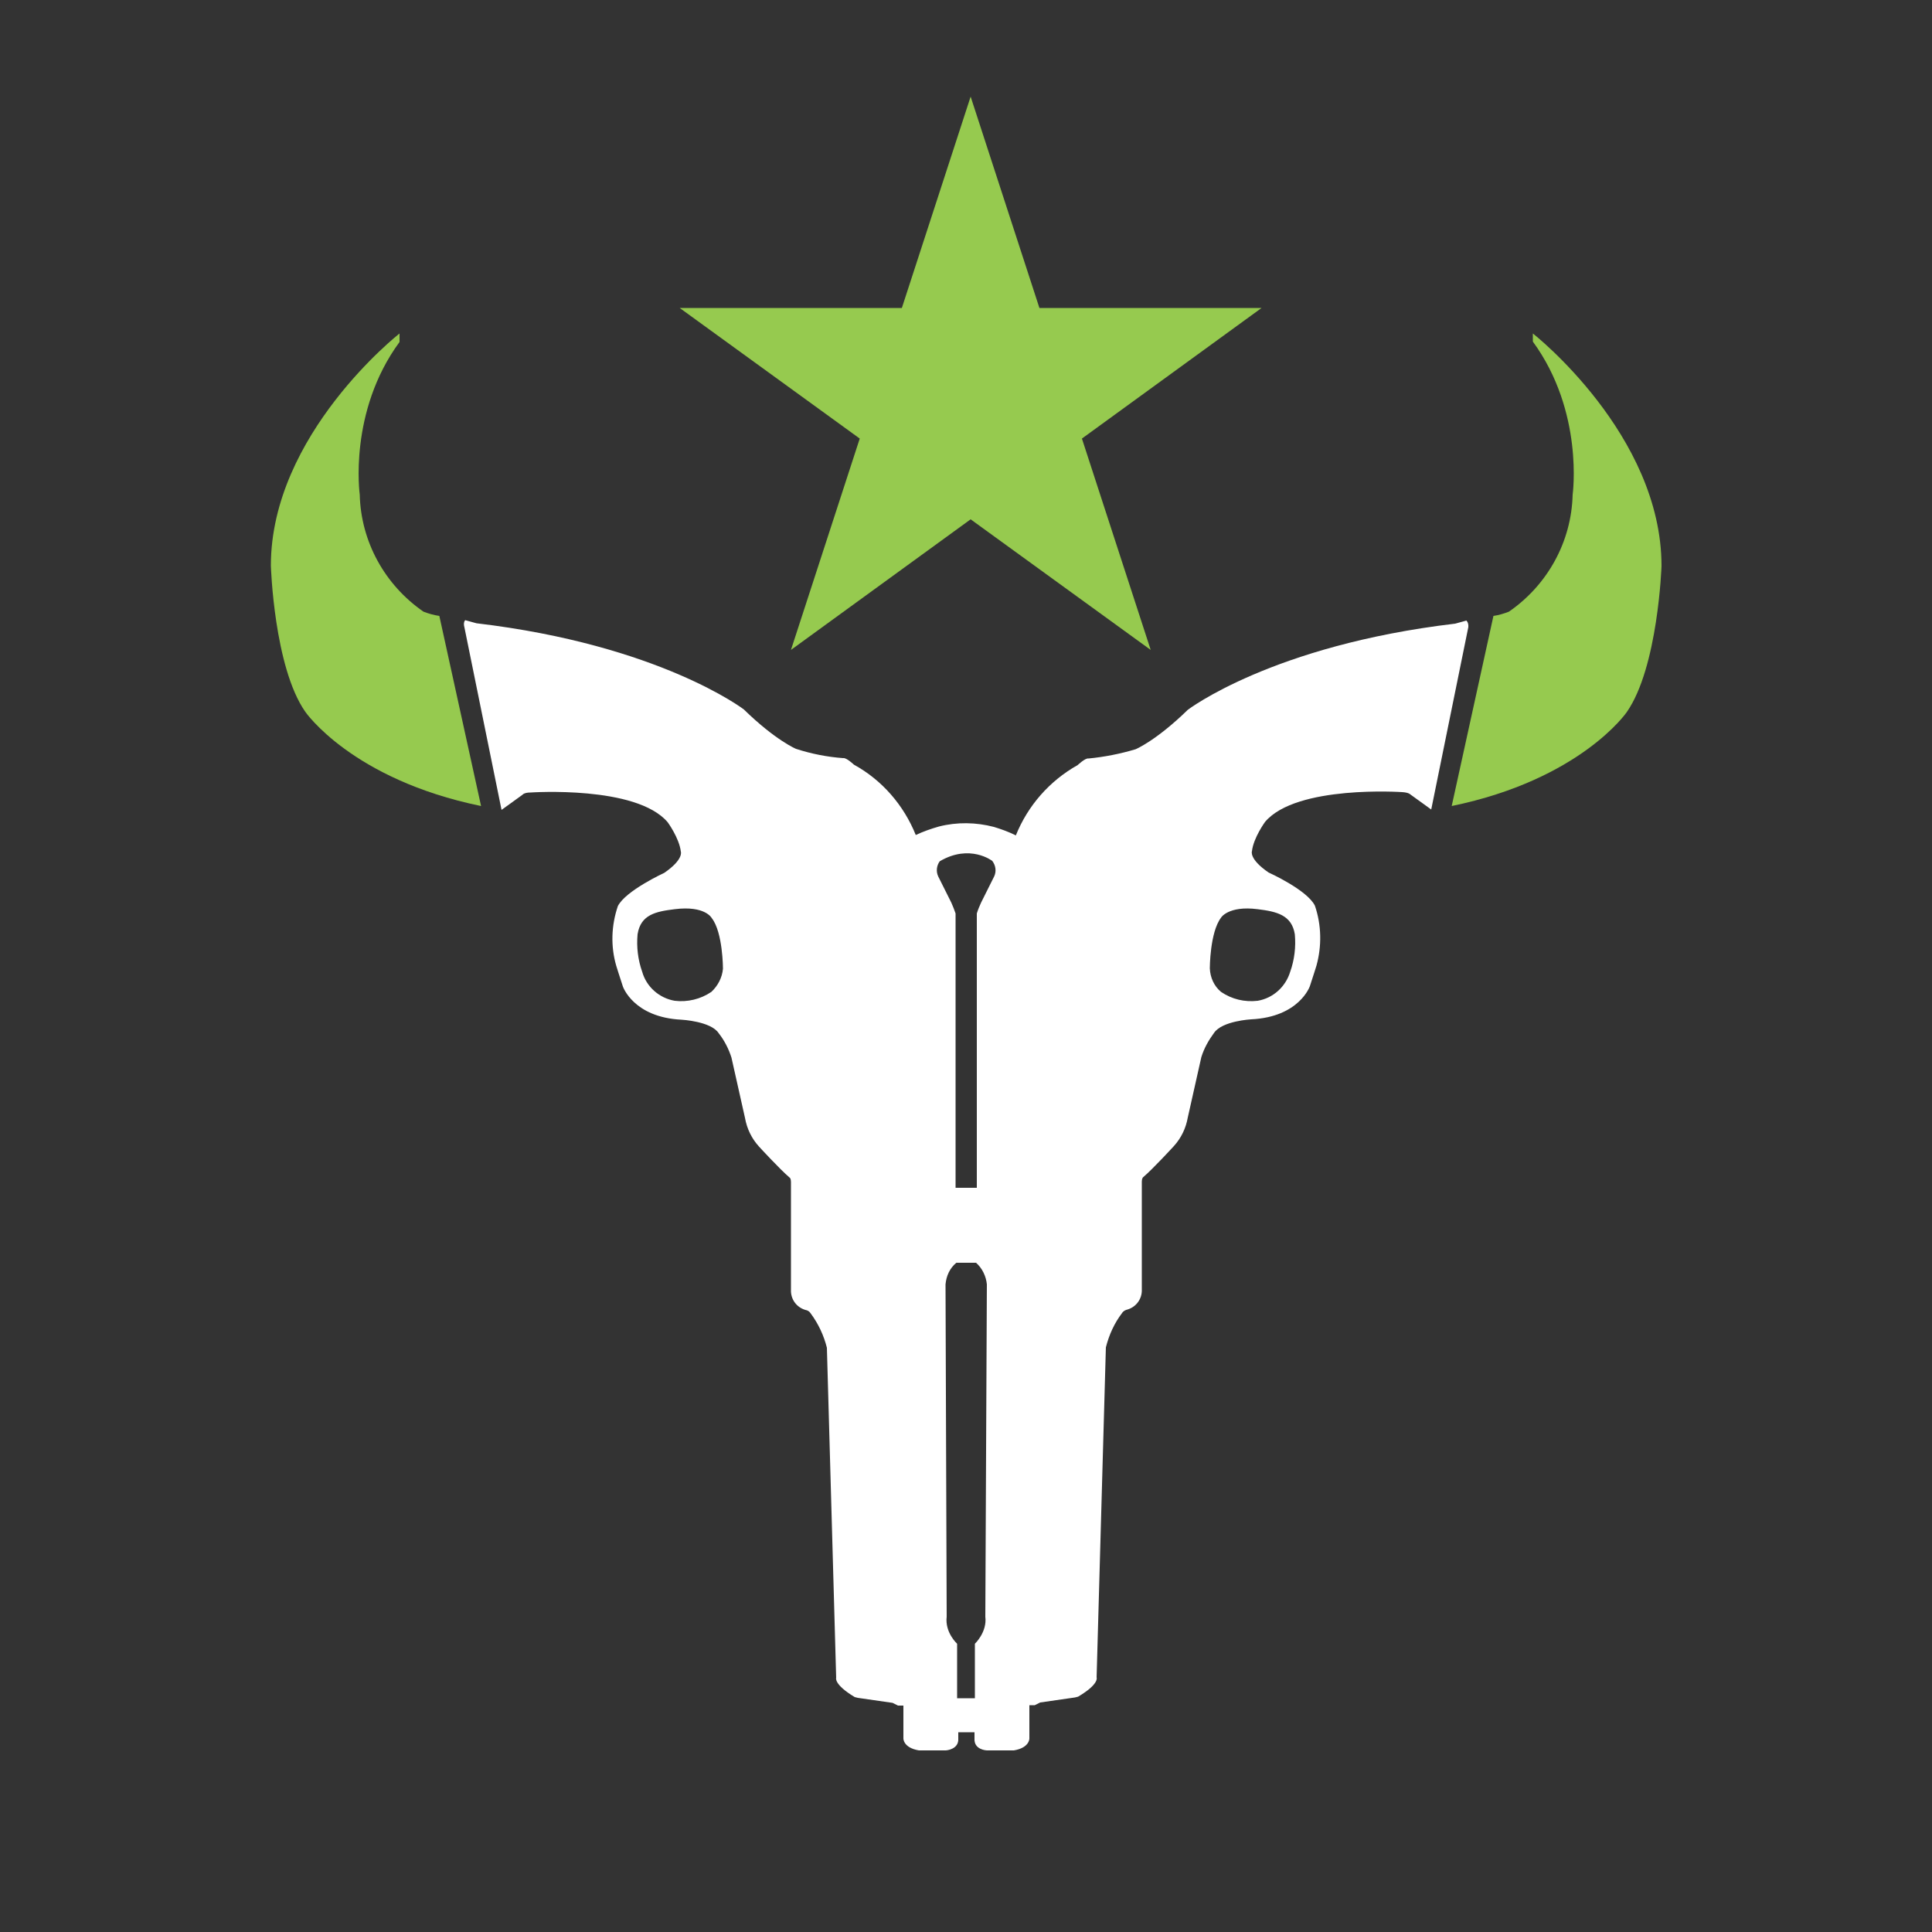 <?xml version="1.0" encoding="utf-8"?>
<!-- Generator: Adobe Illustrator 22.0.0, SVG Export Plug-In . SVG Version: 6.00 Build 0)  -->
<svg version="1.1" id="Layer_1" xmlns="http://www.w3.org/2000/svg" xmlns:xlink="http://www.w3.org/1999/xlink" x="0px" y="0px"
	 viewBox="0 0 500 500" style="enable-background:new 0 0 500 500;" xml:space="preserve">
<rect x="0" y="0" width="500" height="500" fill="#333333" stroke="none"/>
<style type="text/css">
	.st0{fill:#96CA4F;}
	.st1{fill:#FFFFFF;}
</style>
<title>Team_Logos</title>
<g id="Houston">
	<g>
		<polygon class="st0" points="251.2,25 269,79.7 326.5,79.7 280,113.5 297.8,168.2 251.2,134.4 204.7,168.2 222.5,113.5 
			175.9,79.7 233.4,79.7 		"/>
		<path class="st1" d="M379.5,160.6l-2.9,0.8c-47.4,5.6-69.2,22.3-69.2,22.3c-8.2,8-13.5,10.2-13.5,10.2c-4,1.2-8.1,2-12.2,2.4
			c-0.8-0.2-2.8,1.7-2.8,1.7c-7.3,4.1-12.9,10.5-16,18.2c-1.8-0.9-3.7-1.6-5.7-2.2c-4.6-1.2-9.5-1.3-14.2-0.1
			c-2.1,0.6-4.1,1.3-6,2.2c-3.1-7.7-8.7-14.2-16-18.2c0,0-2-1.9-2.8-1.7c-4.1-0.3-8.2-1.1-12.2-2.4c0,0-5.3-2.2-13.5-10.2
			c0,0-21.8-16.7-69.2-22.3l-2.9-0.8c0,0-0.6,0.5-0.2,1.9l9.6,47.2l5.4-3.9c0,0,0.4-0.6,2.1-0.6c0,0,27.4-1.9,35.5,7.7
			c0,0,3,4.1,3.4,7.6c0,0,0.8,2-4.3,5.5c0,0-10,4.6-12,8.6c-1.7,5-1.9,10.4-0.4,15.5c0,0,0.9,2.9,1.7,5.3c0,0,2.7,8,15.2,8.6
			c0,0,7.6,0.4,9.6,3.5c1.5,1.9,2.6,4.1,3.3,6.3l3.5,15.6c0.5,2.8,1.7,5.3,3.6,7.4c0,0,5.4,5.9,8,8.1c0,0,0.3,0.2,0.3,1.1v27.9
			c-0.1,2.4,1.4,4.5,3.7,5.2c0.6,0.1,1.1,0.4,1.4,0.9c2,2.7,3.4,5.7,4.2,8.9l2.4,85.4c0,0-0.7,1.7,4.8,5l0.8,0.2l9,1.3l1.4,0.7h1.4
			v8.5c0,0-0.1,2.4,4,3.1h7c0,0,3.4-0.2,3.2-3.1v-1.6h4.2v1.6c-0.2,3,3.2,3.1,3.2,3.1h7c4.1-0.7,4-3.1,4-3.1v-8.6h1.4l1.4-0.7l9-1.3
			l0.8-0.2c5.6-3.3,4.8-5,4.8-5l2.4-85.4c0.8-3.2,2.2-6.3,4.2-8.9c0.3-0.5,0.9-0.8,1.4-0.9c2.3-0.7,3.8-2.8,3.7-5.2v-27.9
			c0-0.8,0.3-1.1,0.3-1.1c2.6-2.2,8-8.1,8-8.1c1.9-2.1,3.1-4.6,3.6-7.4l3.5-15.6c0.7-2.3,1.9-4.4,3.3-6.3c2.1-3.1,9.6-3.5,9.6-3.5
			c12.5-0.6,15.2-8.6,15.2-8.6c0.8-2.4,1.7-5.3,1.7-5.3c1.4-5.1,1.3-10.5-0.4-15.5c-2-4.1-12-8.6-12-8.6c-5.1-3.5-4.3-5.5-4.3-5.5
			c0.4-3.5,3.4-7.6,3.4-7.6c8.1-9.6,35.5-7.7,35.5-7.7c1.7,0.1,2.1,0.6,2.1,0.6l5.4,3.9l9.6-47.2
			C380.1,161.1,379.5,160.6,379.5,160.6z M184.1,256.7c-2.8,1.9-6.2,2.7-9.5,2.3c-4-0.7-7.3-3.6-8.4-7.5c-1.1-3.1-1.5-6.4-1.2-9.7
			c0.8-5.1,4.7-5.9,9.6-6.5c7.9-1,9.6,2.3,9.6,2.3c2.9,3.7,2.9,13.1,2.9,13.1C186.9,253,185.8,255.1,184.1,256.7z M255,418.4
			c0.5,4-2.7,7-2.7,7v14.1h-4.6v-14.1c0,0-3.2-2.9-2.7-7l-0.3-86c0.2-2.2,1.1-4.2,2.8-5.6h5.1c1.6,1.4,2.6,3.5,2.8,5.6L255,418.4z
			 M257.3,226.8l-3.4,6.8c-0.4,0.9-0.8,1.8-1.1,2.8v71h-5.5v-71c-0.3-0.9-0.7-1.9-1.1-2.8l-3.4-6.8c-0.6-1.3-0.4-2.8,0.4-3.9
			c7.8-4.6,13.6-0.1,13.6-0.1C257.7,224,257.9,225.5,257.3,226.8L257.3,226.8z M325.5,235.3c4.9,0.6,8.8,1.5,9.6,6.5
			c0.3,3.3-0.1,6.6-1.2,9.7c-1.2,3.9-4.4,6.8-8.4,7.5c-3.4,0.4-6.7-0.4-9.5-2.3c-1.8-1.5-2.8-3.7-2.9-6.1c0,0,0-9.3,2.9-13.1
			C315.9,237.6,317.8,234.3,325.5,235.3L325.5,235.3z"/>
		<path class="st0" d="M113.7,159.4c-1.4-0.2-2.8-0.6-4.1-1.1c-10-6.9-16.2-18.1-16.5-30.3c0,0-3-21.4,10.3-39.5v-2.2
			c0,0-33.3,26.1-33.3,60.1c0,0,0.8,26.2,8.9,37.8c0,0,12,17.5,45.5,24.4L113.7,159.4z"/>
		<path class="st0" d="M396.7,86.3v2.1C410,106.6,407,128,407,128c-0.3,12.2-6.5,23.4-16.5,30.3c-1.3,0.5-2.6,0.9-4,1.1l-10.8,49.2
			c33.4-6.9,45.3-24.3,45.3-24.3c8.1-11.6,9-37.8,9-37.8C430,112.4,396.7,86.3,396.7,86.3z"/>
	</g>
</g>
</svg>
